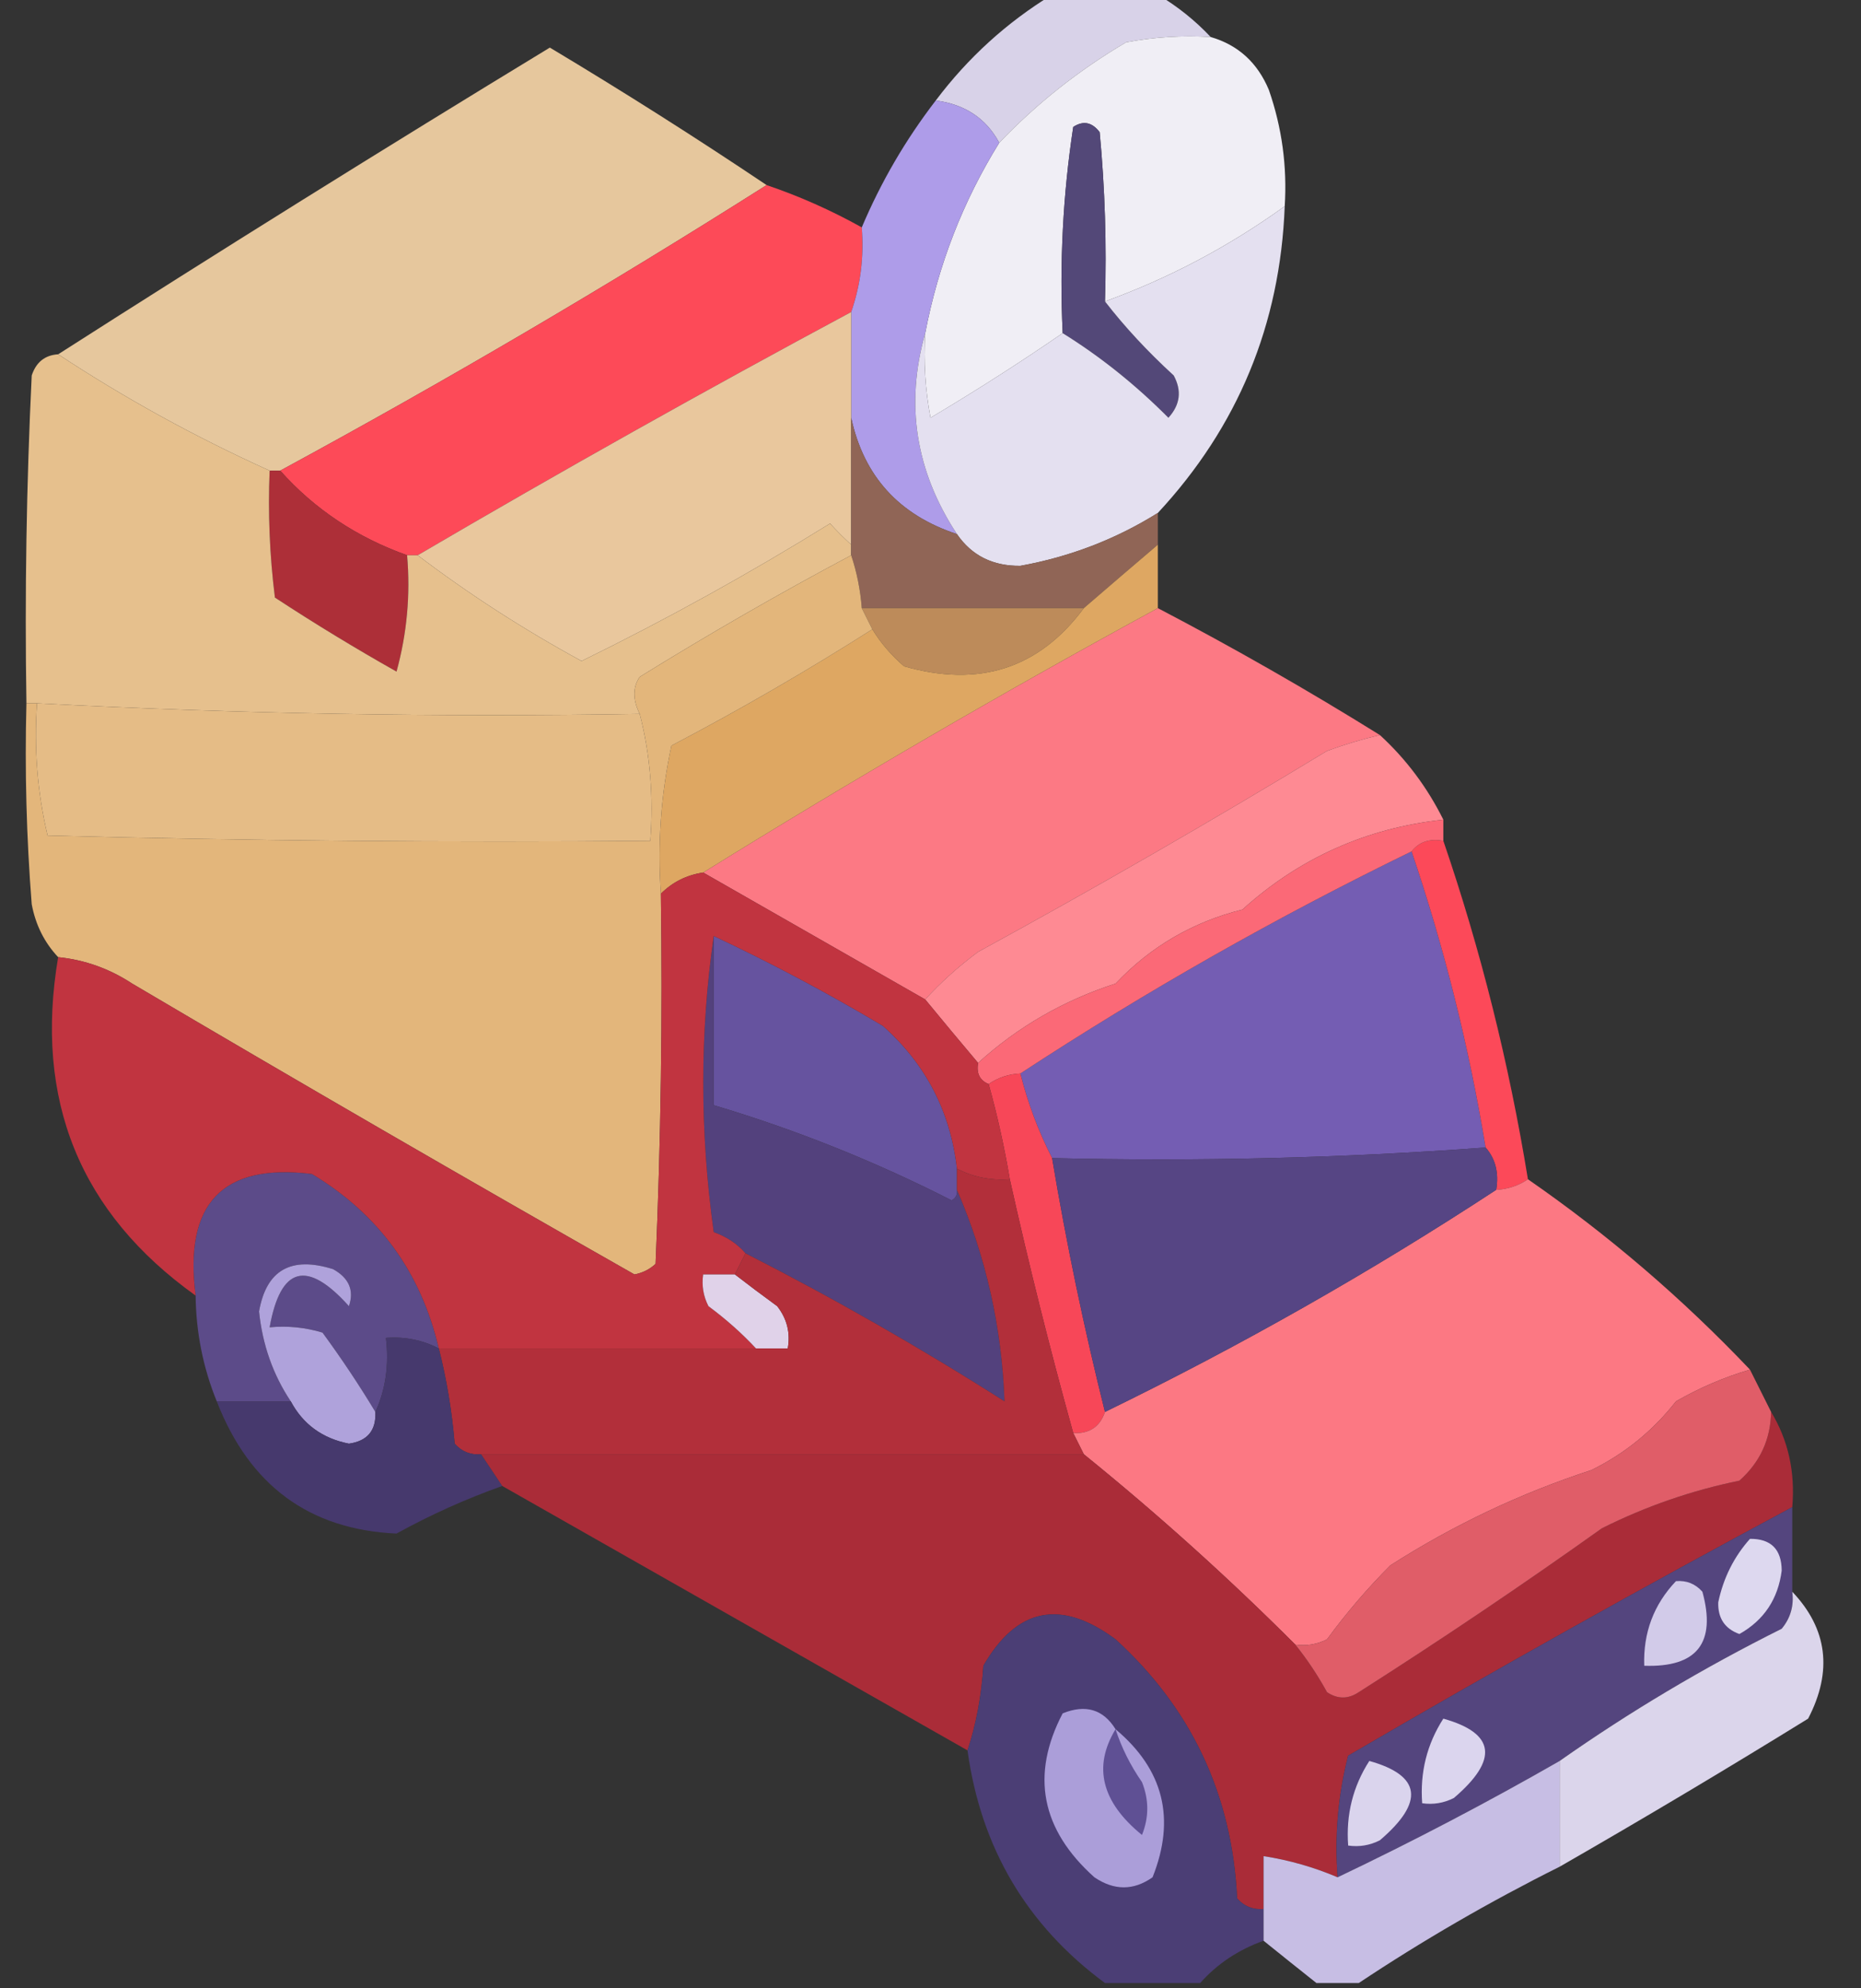 <?xml version="1.0" encoding="UTF-8"?>
<!DOCTYPE svg PUBLIC "-//W3C//DTD SVG 1.1//EN" "http://www.w3.org/Graphics/SVG/1.1/DTD/svg11.dtd">
<svg xmlns="http://www.w3.org/2000/svg" version="1.1" width="176px" height="188px" style="shape-rendering:geometricPrecision; text-rendering:geometricPrecision; image-rendering:optimizeQuality; fill-rule:evenodd; clip-rule:evenodd" xmlns:xlink="http://www.w3.org/1999/xlink">
<rect width="100%" height="100%" fill="#333333" stroke="none"/>
<g><path style="opacity:0.961" fill="#ded8ef" d="M 99.5,-0.5 C 102.833,-0.5 106.167,-0.5 109.5,-0.5C 111.349,0.593 113.016,1.926 114.5,3.5C 111.813,3.336 109.146,3.503 106.5,4C 102.05,6.619 98.05,9.786 94.5,13.5C 93.267,11.204 91.267,9.87 88.5,9.5C 91.543,5.456 95.209,2.123 99.5,-0.5 Z"/></g>
<g><path style="opacity:0.977" fill="#f4f2f9" d="M 114.5,3.5 C 117.091,4.254 118.924,5.921 120,8.5C 121.237,12.06 121.737,15.727 121.5,19.5C 116.239,23.297 110.572,26.297 104.5,28.5C 104.666,23.156 104.499,17.823 104,12.5C 103.282,11.549 102.449,11.383 101.5,12C 100.522,18.41 100.189,24.91 100.5,31.5C 96.483,34.267 92.316,36.934 88,39.5C 87.503,36.854 87.336,34.187 87.5,31.5C 88.737,25.034 91.07,19.034 94.5,13.5C 98.05,9.786 102.05,6.619 106.5,4C 109.146,3.503 111.813,3.336 114.5,3.5 Z"/></g>
<g><path style="opacity:0.978" fill="#eaca9f" d="M 72.5,17.5 C 57.531,26.989 42.198,35.989 26.5,44.5C 26.167,44.5 25.833,44.5 25.5,44.5C 18.473,41.323 11.806,37.657 5.5,33.5C 20.827,23.697 36.327,14.03 52,4.5C 59.007,8.696 65.84,13.03 72.5,17.5 Z"/></g>
<g><path style="opacity:1" fill="#534878" d="M 104.5,28.5 C 106.367,30.909 108.534,33.242 111,35.5C 111.781,36.944 111.614,38.277 110.5,39.5C 107.393,36.376 104.059,33.709 100.5,31.5C 100.189,24.91 100.522,18.41 101.5,12C 102.449,11.383 103.282,11.549 104,12.5C 104.499,17.823 104.666,23.156 104.5,28.5 Z"/></g>
<g><path style="opacity:1" fill="#fd4a58" d="M 72.5,17.5 C 75.607,18.553 78.607,19.886 81.5,21.5C 81.721,24.279 81.388,26.945 80.5,29.5C 66.699,36.901 53.032,44.568 39.5,52.5C 39.167,52.5 38.833,52.5 38.5,52.5C 33.737,50.799 29.737,48.132 26.5,44.5C 42.198,35.989 57.531,26.989 72.5,17.5 Z"/></g>
<g><path style="opacity:0.997" fill="#ae9ce9" d="M 88.5,9.5 C 91.267,9.87 93.267,11.204 94.5,13.5C 91.07,19.034 88.737,25.034 87.5,31.5C 85.593,38.223 86.593,44.557 90.5,50.5C 85.023,48.694 81.69,45.027 80.5,39.5C 80.5,36.167 80.5,32.833 80.5,29.5C 81.388,26.945 81.721,24.279 81.5,21.5C 83.315,17.204 85.648,13.204 88.5,9.5 Z"/></g>
<g><path style="opacity:1" fill="#e9c79d" d="M 80.5,29.5 C 80.5,32.833 80.5,36.167 80.5,39.5C 80.5,43.5 80.5,47.5 80.5,51.5C 79.849,50.909 79.182,50.243 78.5,49.5C 70.86,54.235 63.027,58.569 55,62.5C 49.53,59.523 44.363,56.189 39.5,52.5C 53.032,44.568 66.699,36.901 80.5,29.5 Z"/></g>
<g><path style="opacity:1" fill="#e4e0f0" d="M 121.5,19.5 C 121.071,30.686 117.071,40.353 109.5,48.5C 105.53,50.98 101.197,52.647 96.5,53.5C 93.898,53.533 91.898,52.533 90.5,50.5C 86.593,44.557 85.593,38.223 87.5,31.5C 87.336,34.187 87.503,36.854 88,39.5C 92.316,36.934 96.483,34.267 100.5,31.5C 104.059,33.709 107.393,36.376 110.5,39.5C 111.614,38.277 111.781,36.944 111,35.5C 108.534,33.242 106.367,30.909 104.5,28.5C 110.572,26.297 116.239,23.297 121.5,19.5 Z"/></g>
<g><path style="opacity:1" fill="#ad2f38" d="M 25.5,44.5 C 25.833,44.5 26.167,44.5 26.5,44.5C 29.737,48.132 33.737,50.799 38.5,52.5C 38.823,56.226 38.489,59.893 37.5,63.5C 33.583,61.292 29.75,58.959 26,56.5C 25.501,52.514 25.334,48.514 25.5,44.5 Z"/></g>
<g><path style="opacity:0.998" fill="#e6c08d" d="M 5.5,33.5 C 11.806,37.657 18.473,41.323 25.5,44.5C 25.334,48.514 25.501,52.514 26,56.5C 29.75,58.959 33.583,61.292 37.5,63.5C 38.489,59.893 38.823,56.226 38.5,52.5C 38.833,52.5 39.167,52.5 39.5,52.5C 44.363,56.189 49.53,59.523 55,62.5C 63.027,58.569 70.86,54.235 78.5,49.5C 79.182,50.243 79.849,50.909 80.5,51.5C 80.5,51.833 80.5,52.167 80.5,52.5C 73.722,56.106 67.055,59.939 60.5,64C 59.829,64.986 59.829,66.153 60.5,67.5C 41.424,67.82 22.424,67.487 3.5,66.5C 3.167,66.5 2.833,66.5 2.5,66.5C 2.334,56.161 2.5,45.828 3,35.5C 3.417,34.244 4.25,33.577 5.5,33.5 Z"/></g>
<g><path style="opacity:1" fill="#906556" d="M 80.5,39.5 C 81.69,45.027 85.023,48.694 90.5,50.5C 91.898,52.533 93.898,53.533 96.5,53.5C 101.197,52.647 105.53,50.98 109.5,48.5C 109.5,49.5 109.5,50.5 109.5,51.5C 107.211,53.448 104.878,55.448 102.5,57.5C 95.5,57.5 88.5,57.5 81.5,57.5C 81.371,55.784 81.038,54.117 80.5,52.5C 80.5,52.167 80.5,51.833 80.5,51.5C 80.5,47.5 80.5,43.5 80.5,39.5 Z"/></g>
<g><path style="opacity:0.992" fill="#fe7a85" d="M 109.5,57.5 C 116.671,61.251 123.671,65.251 130.5,69.5C 128.821,69.892 127.154,70.392 125.5,71C 114.599,77.614 103.599,83.947 92.5,90C 90.602,91.417 88.936,92.917 87.5,94.5C 80.5,90.5 73.5,86.5 66.5,82.5C 80.572,73.771 94.906,65.437 109.5,57.5 Z"/></g>
<g><path style="opacity:1" fill="#bd8b5a" d="M 81.5,57.5 C 88.5,57.5 95.5,57.5 102.5,57.5C 98.271,63.204 92.604,65.038 85.5,63C 84.29,61.961 83.29,60.794 82.5,59.5C 82.167,58.833 81.833,58.167 81.5,57.5 Z"/></g>
<g><path style="opacity:1" fill="#dea762" d="M 109.5,51.5 C 109.5,53.5 109.5,55.5 109.5,57.5C 94.906,65.437 80.572,73.771 66.5,82.5C 64.938,82.733 63.605,83.4 62.5,84.5C 62.173,79.786 62.507,75.12 63.5,70.5C 70.024,67.074 76.358,63.407 82.5,59.5C 83.29,60.794 84.29,61.961 85.5,63C 92.604,65.038 98.271,63.204 102.5,57.5C 104.878,55.448 107.211,53.448 109.5,51.5 Z"/></g>
<g><path style="opacity:1" fill="#fe8a93" d="M 130.5,69.5 C 132.975,71.77 134.975,74.437 136.5,77.5C 129.223,78.29 122.889,81.124 117.5,86C 112.81,87.17 108.81,89.503 105.5,93C 100.578,94.594 96.244,97.094 92.5,100.5C 90.844,98.54 89.177,96.54 87.5,94.5C 88.936,92.917 90.602,91.417 92.5,90C 103.599,83.947 114.599,77.614 125.5,71C 127.154,70.392 128.821,69.892 130.5,69.5 Z"/></g>
<g><path style="opacity:0.997" fill="#e3b67b" d="M 80.5,52.5 C 81.038,54.117 81.371,55.784 81.5,57.5C 81.833,58.167 82.167,58.833 82.5,59.5C 76.358,63.407 70.024,67.074 63.5,70.5C 62.507,75.12 62.173,79.786 62.5,84.5C 62.666,96.171 62.5,107.838 62,119.5C 61.439,120.022 60.772,120.355 60,120.5C 44.069,111.453 28.235,102.286 12.5,93C 10.35,91.589 8.016,90.755 5.5,90.5C 4.199,89.118 3.366,87.452 3,85.5C 2.5,79.175 2.334,72.842 2.5,66.5C 2.833,66.5 3.167,66.5 3.5,66.5C 3.203,70.767 3.536,74.934 4.5,79C 23.497,79.5 42.497,79.667 61.5,79.5C 61.817,75.298 61.483,71.298 60.5,67.5C 59.829,66.153 59.829,64.986 60.5,64C 67.055,59.939 73.722,56.106 80.5,52.5 Z"/></g>
<g><path style="opacity:0.998" fill="#e5bc86" d="M 3.5,66.5 C 22.424,67.487 41.424,67.82 60.5,67.5C 61.483,71.298 61.817,75.298 61.5,79.5C 42.497,79.667 23.497,79.5 4.5,79C 3.536,74.934 3.203,70.767 3.5,66.5 Z"/></g>
<g><path style="opacity:1" fill="#745db3" d="M 133.5,80.5 C 136.592,89.623 138.926,98.956 140.5,108.5C 127.01,109.496 113.344,109.829 99.5,109.5C 98.195,106.947 97.195,104.28 96.5,101.5C 108.338,93.744 120.672,86.744 133.5,80.5 Z"/></g>
<g><path style="opacity:0.996" fill="#fd4a5a" d="M 136.5,79.5 C 140.039,89.837 142.706,100.504 144.5,111.5C 143.609,112.11 142.609,112.443 141.5,112.5C 141.768,110.901 141.434,109.568 140.5,108.5C 138.926,98.956 136.592,89.623 133.5,80.5C 134.209,79.596 135.209,79.263 136.5,79.5 Z"/></g>
<g><path style="opacity:1" fill="#fb6977" d="M 136.5,77.5 C 136.5,78.167 136.5,78.833 136.5,79.5C 135.209,79.263 134.209,79.596 133.5,80.5C 120.672,86.744 108.338,93.744 96.5,101.5C 95.391,101.557 94.391,101.89 93.5,102.5C 92.662,102.158 92.328,101.492 92.5,100.5C 96.244,97.094 100.578,94.594 105.5,93C 108.81,89.503 112.81,87.17 117.5,86C 122.889,81.124 129.223,78.29 136.5,77.5 Z"/></g>
<g><path style="opacity:1" fill="#66539f" d="M 67.5,88.5 C 72.938,91.053 78.271,93.887 83.5,97C 87.561,100.623 89.895,105.123 90.5,110.5C 90.5,111.167 90.5,111.833 90.5,112.5C 90.565,112.938 90.399,113.272 90,113.5C 82.76,109.81 75.26,106.81 67.5,104.5C 67.5,99.167 67.5,93.833 67.5,88.5 Z"/></g>
<g><path style="opacity:1" fill="#f74758" d="M 96.5,101.5 C 97.195,104.28 98.195,106.947 99.5,109.5C 100.852,117.573 102.519,125.573 104.5,133.5C 104.027,134.906 103.027,135.573 101.5,135.5C 99.285,127.528 97.285,119.528 95.5,111.5C 94.99,108.461 94.323,105.461 93.5,102.5C 94.391,101.89 95.391,101.557 96.5,101.5 Z"/></g>
<g><path style="opacity:0.995" fill="#fd7984" d="M 144.5,111.5 C 152.095,116.758 159.095,122.758 165.5,129.5C 163.072,130.212 160.739,131.212 158.5,132.5C 156.325,135.279 153.658,137.446 150.5,139C 143.792,141.187 137.459,144.187 131.5,148C 129.328,150.17 127.328,152.503 125.5,155C 124.552,155.483 123.552,155.649 122.5,155.5C 116.157,149.158 109.491,143.158 102.5,137.5C 102.167,136.833 101.833,136.167 101.5,135.5C 103.027,135.573 104.027,134.906 104.5,133.5C 117.328,127.256 129.662,120.256 141.5,112.5C 142.609,112.443 143.609,112.11 144.5,111.5 Z"/></g>
<g><path style="opacity:1" fill="#5c4b89" d="M 41.5,127.5 C 39.958,126.699 38.291,126.366 36.5,126.5C 36.802,129.059 36.468,131.393 35.5,133.5C 33.978,130.971 32.311,128.471 30.5,126C 28.866,125.506 27.199,125.34 25.5,125.5C 26.533,119.741 29.033,119.074 33,123.5C 33.507,122.004 33.007,120.837 31.5,120C 27.517,118.752 25.183,120.086 24.5,124C 24.822,127.148 25.822,129.981 27.5,132.5C 25.167,132.5 22.833,132.5 20.5,132.5C 19.207,129.321 18.54,125.988 18.5,122.5C 17.38,113.789 21.047,109.956 29.5,111C 35.819,114.8 39.819,120.3 41.5,127.5 Z"/></g>
<g><path style="opacity:1" fill="#53417d" d="M 67.5,88.5 C 67.5,93.833 67.5,99.167 67.5,104.5C 75.26,106.81 82.76,109.81 90,113.5C 90.399,113.272 90.565,112.938 90.5,112.5C 93.246,118.822 94.746,125.489 95,132.5C 87.05,127.442 78.883,122.775 70.5,118.5C 69.739,117.609 68.739,116.942 67.5,116.5C 66.178,107.008 66.178,97.675 67.5,88.5 Z"/></g>
<g><path style="opacity:1" fill="#564584" d="M 140.5,108.5 C 141.434,109.568 141.768,110.901 141.5,112.5C 129.662,120.256 117.328,127.256 104.5,133.5C 102.519,125.573 100.852,117.573 99.5,109.5C 113.344,109.829 127.01,109.496 140.5,108.5 Z"/></g>
<g><path style="opacity:1" fill="#c13440" d="M 66.5,82.5 C 73.5,86.5 80.5,90.5 87.5,94.5C 89.177,96.54 90.844,98.54 92.5,100.5C 92.328,101.492 92.662,102.158 93.5,102.5C 94.323,105.461 94.99,108.461 95.5,111.5C 93.709,111.634 92.042,111.301 90.5,110.5C 89.895,105.123 87.561,100.623 83.5,97C 78.271,93.887 72.938,91.053 67.5,88.5C 66.178,97.675 66.178,107.008 67.5,116.5C 68.739,116.942 69.739,117.609 70.5,118.5C 70.167,119.167 69.833,119.833 69.5,120.5C 68.5,120.5 67.5,120.5 66.5,120.5C 66.35,121.552 66.517,122.552 67,123.5C 68.667,124.733 70.167,126.067 71.5,127.5C 61.5,127.5 51.5,127.5 41.5,127.5C 39.819,120.3 35.819,114.8 29.5,111C 21.047,109.956 17.38,113.789 18.5,122.5C 7.55,114.674 3.216,104.007 5.5,90.5C 8.016,90.755 10.35,91.589 12.5,93C 28.235,102.286 44.069,111.453 60,120.5C 60.772,120.355 61.439,120.022 62,119.5C 62.5,107.838 62.666,96.171 62.5,84.5C 63.605,83.4 64.938,82.733 66.5,82.5 Z"/></g>
<g><path style="opacity:1" fill="#e0d2e9" d="M 69.5,120.5 C 70.765,121.479 72.099,122.479 73.5,123.5C 74.429,124.689 74.762,126.022 74.5,127.5C 73.5,127.5 72.5,127.5 71.5,127.5C 70.167,126.067 68.667,124.733 67,123.5C 66.517,122.552 66.35,121.552 66.5,120.5C 67.5,120.5 68.5,120.5 69.5,120.5 Z"/></g>
<g><path style="opacity:1" fill="#afa2db" d="M 35.5,133.5 C 35.582,135.252 34.749,136.252 33,136.5C 30.494,136.006 28.661,134.672 27.5,132.5C 25.822,129.981 24.822,127.148 24.5,124C 25.183,120.086 27.517,118.752 31.5,120C 33.007,120.837 33.507,122.004 33,123.5C 29.033,119.074 26.533,119.741 25.5,125.5C 27.199,125.34 28.866,125.506 30.5,126C 32.311,128.471 33.978,130.971 35.5,133.5 Z"/></g>
<g><path style="opacity:1" fill="#b22f3a" d="M 90.5,110.5 C 92.042,111.301 93.709,111.634 95.5,111.5C 97.285,119.528 99.285,127.528 101.5,135.5C 101.833,136.167 102.167,136.833 102.5,137.5C 83.5,137.5 64.5,137.5 45.5,137.5C 44.504,137.586 43.671,137.252 43,136.5C 42.741,133.413 42.241,130.413 41.5,127.5C 51.5,127.5 61.5,127.5 71.5,127.5C 72.5,127.5 73.5,127.5 74.5,127.5C 74.762,126.022 74.429,124.689 73.5,123.5C 72.099,122.479 70.765,121.479 69.5,120.5C 69.833,119.833 70.167,119.167 70.5,118.5C 78.883,122.775 87.05,127.442 95,132.5C 94.746,125.489 93.246,118.822 90.5,112.5C 90.5,111.833 90.5,111.167 90.5,110.5 Z"/></g>
<g><path style="opacity:0.975" fill="#473a6f" d="M 41.5,127.5 C 42.241,130.413 42.741,133.413 43,136.5C 43.671,137.252 44.504,137.586 45.5,137.5C 46.167,138.5 46.833,139.5 47.5,140.5C 44.039,141.731 40.706,143.231 37.5,145C 29.264,144.63 23.598,140.463 20.5,132.5C 22.833,132.5 25.167,132.5 27.5,132.5C 28.661,134.672 30.494,136.006 33,136.5C 34.749,136.252 35.582,135.252 35.5,133.5C 36.468,131.393 36.802,129.059 36.5,126.5C 38.291,126.366 39.958,126.699 41.5,127.5 Z"/></g>
<g><path style="opacity:0.995" fill="#ab2d39" d="M 167.5,133.5 C 169.118,136.171 169.785,139.171 169.5,142.5C 155.393,150.056 141.393,157.889 127.5,166C 126.54,169.73 126.207,173.563 126.5,177.5C 124.254,176.545 121.921,175.878 119.5,175.5C 119.5,177.167 119.5,178.833 119.5,180.5C 118.504,180.586 117.671,180.252 117,179.5C 116.529,169.726 112.696,161.559 105.5,155C 100.334,151.168 96.167,152.002 93,157.5C 92.817,160.365 92.317,163.031 91.5,165.5C 76.833,157.167 62.167,148.833 47.5,140.5C 46.833,139.5 46.167,138.5 45.5,137.5C 64.5,137.5 83.5,137.5 102.5,137.5C 109.491,143.158 116.157,149.158 122.5,155.5C 123.614,156.885 124.614,158.385 125.5,160C 126.5,160.667 127.5,160.667 128.5,160C 136.298,155.036 143.965,149.869 151.5,144.5C 155.645,142.426 159.979,140.926 164.5,140C 166.451,138.266 167.451,136.099 167.5,133.5 Z"/></g>
<g><path style="opacity:1" fill="#e05d68" d="M 165.5,129.5 C 166.167,130.833 166.833,132.167 167.5,133.5C 167.451,136.099 166.451,138.266 164.5,140C 159.979,140.926 155.645,142.426 151.5,144.5C 143.965,149.869 136.298,155.036 128.5,160C 127.5,160.667 126.5,160.667 125.5,160C 124.614,158.385 123.614,156.885 122.5,155.5C 123.552,155.649 124.552,155.483 125.5,155C 127.328,152.503 129.328,150.17 131.5,148C 137.459,144.187 143.792,141.187 150.5,139C 153.658,137.446 156.325,135.279 158.5,132.5C 160.739,131.212 163.072,130.212 165.5,129.5 Z"/></g>
<g><path style="opacity:1" fill="#54457e" d="M 169.5,142.5 C 169.5,145.167 169.5,147.833 169.5,150.5C 169.67,151.822 169.337,152.989 168.5,154C 161.106,157.689 154.106,161.856 147.5,166.5C 140.658,170.422 133.658,174.088 126.5,177.5C 126.207,173.563 126.54,169.73 127.5,166C 141.393,157.889 155.393,150.056 169.5,142.5 Z"/></g>
<g><path style="opacity:1" fill="#d2cbe9" d="M 158.5,149.5 C 159.496,149.414 160.329,149.748 161,150.5C 162.328,155.338 160.494,157.671 155.5,157.5C 155.394,154.385 156.394,151.719 158.5,149.5 Z"/></g>
<g><path style="opacity:1" fill="#ddd8ef" d="M 165.5,145.5 C 167.484,145.484 168.484,146.484 168.5,148.5C 168.159,151.187 166.826,153.187 164.5,154.5C 163.119,154 162.453,153 162.5,151.5C 162.984,149.199 163.984,147.199 165.5,145.5 Z"/></g>
<g><path style="opacity:0.955" fill="#e3ddf4" d="M 169.5,150.5 C 172.833,154.01 173.333,158.01 171,162.5C 163.222,167.304 155.388,171.971 147.5,176.5C 147.5,173.167 147.5,169.833 147.5,166.5C 154.106,161.856 161.106,157.689 168.5,154C 169.337,152.989 169.67,151.822 169.5,150.5 Z"/></g>
<g><path style="opacity:1" fill="#dbd5ee" d="M 136.5,162.5 C 141.411,163.876 141.744,166.376 137.5,170C 136.552,170.483 135.552,170.649 134.5,170.5C 134.283,167.579 134.949,164.913 136.5,162.5 Z"/></g>
<g><path style="opacity:1" fill="#dad4ed" d="M 129.5,166.5 C 134.411,167.876 134.744,170.376 130.5,174C 129.552,174.483 128.552,174.649 127.5,174.5C 127.283,171.579 127.949,168.913 129.5,166.5 Z"/></g>
<g><path style="opacity:0.966" fill="#4c3e77" d="M 119.5,180.5 C 119.5,181.5 119.5,182.5 119.5,183.5C 117.118,184.351 115.118,185.684 113.5,187.5C 110.5,187.5 107.5,187.5 104.5,187.5C 97.097,182.034 92.764,174.701 91.5,165.5C 92.317,163.031 92.817,160.365 93,157.5C 96.167,152.002 100.334,151.168 105.5,155C 112.696,161.559 116.529,169.726 117,179.5C 117.671,180.252 118.504,180.586 119.5,180.5 Z"/></g>
<g><path style="opacity:1" fill="#ab9ed9" d="M 105.5,163.5 C 110.044,167.302 111.21,171.968 109,177.5C 107.204,178.767 105.371,178.767 103.5,177.5C 98.455,172.987 97.455,167.82 100.5,162C 102.674,161.123 104.341,161.623 105.5,163.5 Z"/></g>
<g><path style="opacity:1" fill="#5f5094" d="M 105.5,163.5 C 106.072,165.255 106.906,166.922 108,168.5C 108.667,170.167 108.667,171.833 108,173.5C 104.179,170.389 103.345,167.056 105.5,163.5 Z"/></g>
<g><path style="opacity:0.957" fill="#cec4ec" d="M 147.5,166.5 C 147.5,169.833 147.5,173.167 147.5,176.5C 140.886,179.803 134.553,183.47 128.5,187.5C 127.167,187.5 125.833,187.5 124.5,187.5C 122.858,186.197 121.191,184.864 119.5,183.5C 119.5,182.5 119.5,181.5 119.5,180.5C 119.5,178.833 119.5,177.167 119.5,175.5C 121.921,175.878 124.254,176.545 126.5,177.5C 133.658,174.088 140.658,170.422 147.5,166.5 Z"/></g>
</svg>
